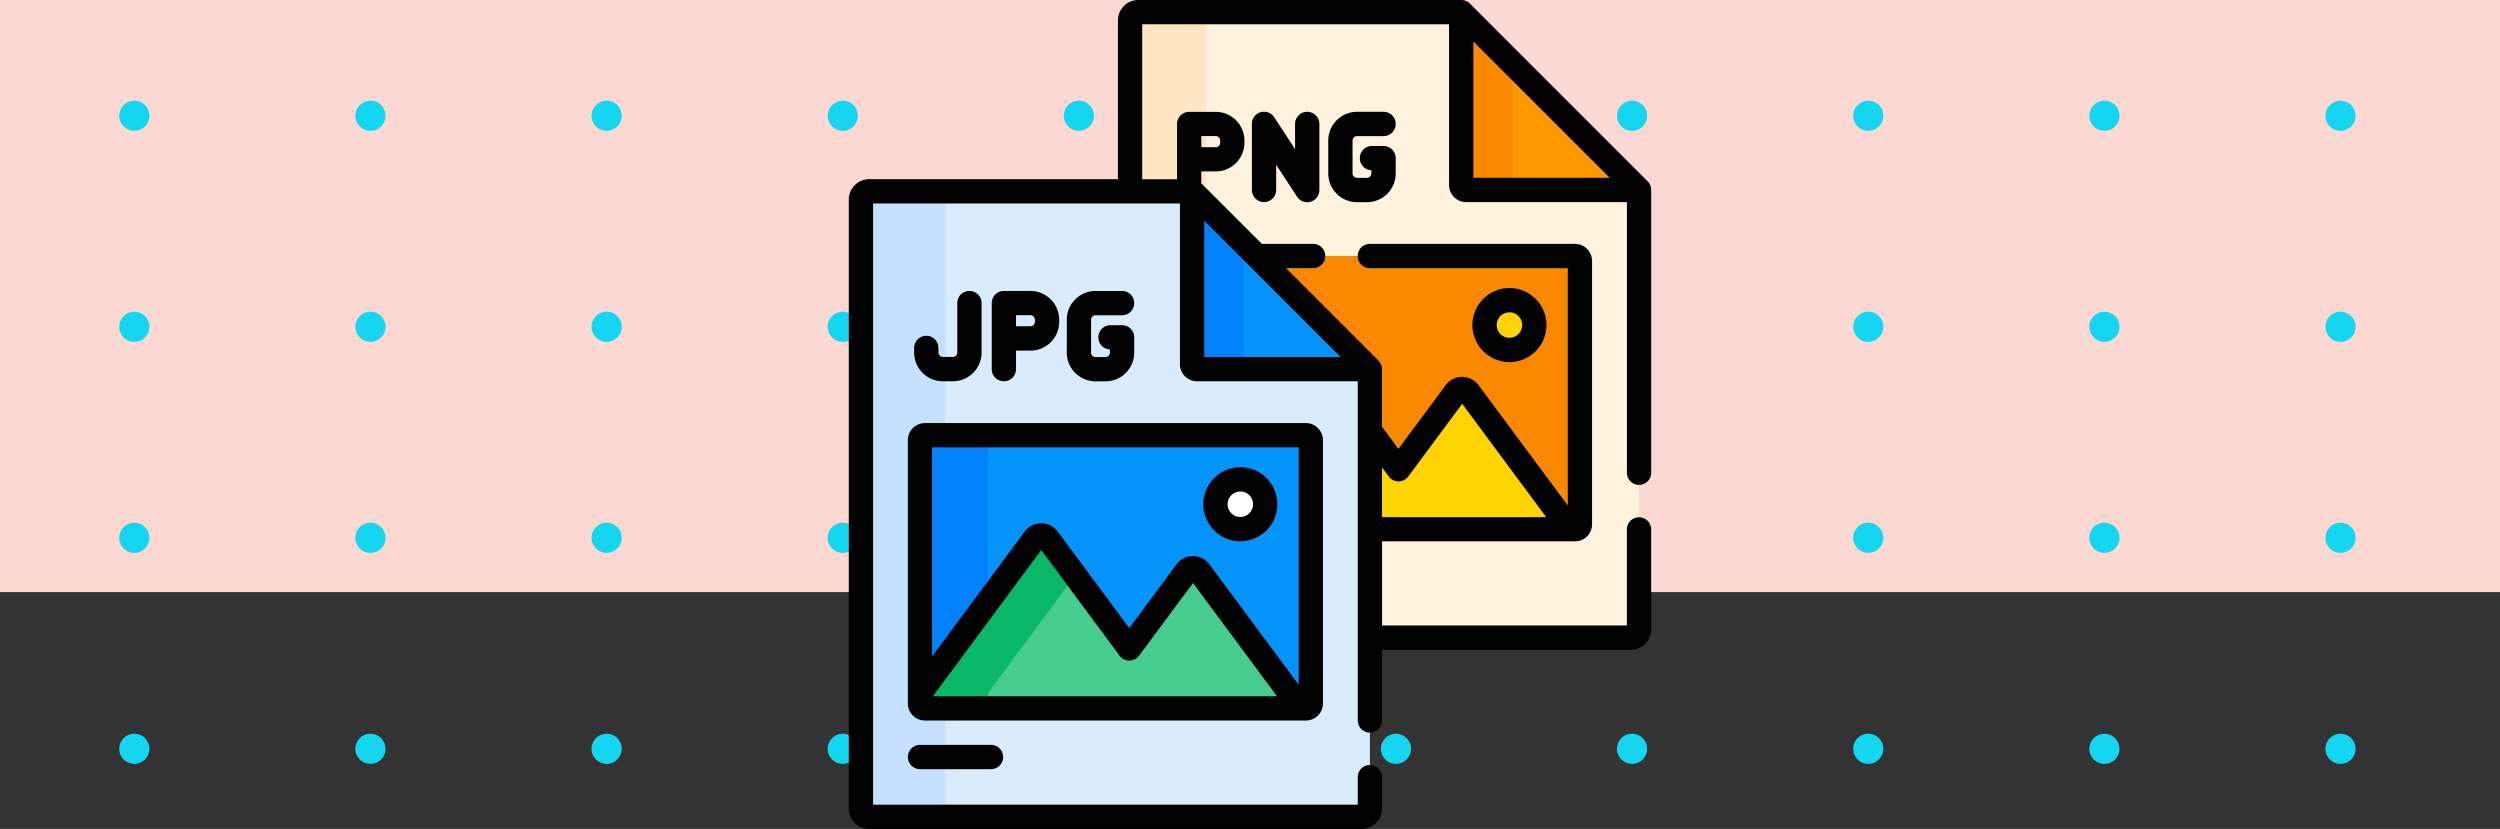 <svg xmlns="http://www.w3.org/2000/svg" width="190" height="63" viewBox="0 0 190 63">
  <rect x="0" y="0" width="190" height="63" fill="#333333" stroke="none"/>
  <g id="Grupo_1102663" data-name="Grupo 1102663" transform="translate(-1230.051 -3260)">
    <rect id="Rectángulo_403706" data-name="Rectángulo 403706" width="190" height="45" transform="translate(1230.051 3260)" fill="#fbd8d1"/>
    <g id="Grupo_1102664" data-name="Grupo 1102664" transform="translate(1239.115 3267.652)">
      <path id="Trazado_874195" data-name="Trazado 874195" d="M59.931,40.846a1.145,1.145,0,1,1,1.146,1.146,1.145,1.145,0,0,1-1.146-1.146" transform="translate(11.855 8.411)" fill="#14d6f0"/>
      <path id="Trazado_874196" data-name="Trazado 874196" d="M46.622,40.846a1.145,1.145,0,1,1,1.146,1.146,1.145,1.145,0,0,1-1.146-1.146" transform="translate(7.218 8.411)" fill="#14d6f0"/>
      <path id="Trazado_874197" data-name="Trazado 874197" d="M33.313,40.846a1.145,1.145,0,1,1,1.145,1.146,1.145,1.145,0,0,1-1.145-1.146" transform="translate(2.581 8.411)" fill="#14d6f0"/>
      <path id="Trazado_874198" data-name="Trazado 874198" d="M20,40.846a1.145,1.145,0,1,1,1.146,1.146A1.145,1.145,0,0,1,20,40.846" transform="translate(-2.057 8.411)" fill="#14d6f0"/>
      <path id="Trazado_874199" data-name="Trazado 874199" d="M6.694,40.846A1.145,1.145,0,1,1,7.84,41.992a1.145,1.145,0,0,1-1.146-1.146" transform="translate(-6.694 8.411)" fill="#14d6f0"/>
      <path id="Trazado_874200" data-name="Trazado 874200" d="M59.931,28.952A1.145,1.145,0,1,1,61.077,30.1a1.146,1.146,0,0,1-1.146-1.146" transform="translate(11.855 4.266)" fill="#14d6f0"/>
      <path id="Trazado_874201" data-name="Trazado 874201" d="M46.622,28.952A1.145,1.145,0,1,1,47.768,30.1a1.146,1.146,0,0,1-1.146-1.146" transform="translate(7.218 4.266)" fill="#14d6f0"/>
      <path id="Trazado_874202" data-name="Trazado 874202" d="M33.313,28.952A1.145,1.145,0,1,1,34.458,30.1a1.146,1.146,0,0,1-1.145-1.146" transform="translate(2.581 4.266)" fill="#14d6f0"/>
      <path id="Trazado_874203" data-name="Trazado 874203" d="M20,28.952A1.145,1.145,0,1,1,21.149,30.1,1.146,1.146,0,0,1,20,28.952" transform="translate(-2.057 4.266)" fill="#14d6f0"/>
      <path id="Trazado_874204" data-name="Trazado 874204" d="M6.694,28.952A1.145,1.145,0,1,1,7.84,30.1a1.146,1.146,0,0,1-1.146-1.146" transform="translate(-6.694 4.266)" fill="#14d6f0"/>
      <path id="Trazado_874205" data-name="Trazado 874205" d="M59.931,17.059a1.145,1.145,0,1,1,1.146,1.146,1.146,1.146,0,0,1-1.146-1.146" transform="translate(11.855 0.123)" fill="#14d6f0"/>
      <path id="Trazado_874206" data-name="Trazado 874206" d="M46.622,17.059a1.145,1.145,0,1,1,1.146,1.146,1.146,1.146,0,0,1-1.146-1.146" transform="translate(7.218 0.123)" fill="#14d6f0"/>
      <path id="Trazado_874207" data-name="Trazado 874207" d="M33.313,17.059a1.145,1.145,0,1,1,1.145,1.146,1.146,1.146,0,0,1-1.145-1.146" transform="translate(2.581 0.123)" fill="#14d6f0"/>
      <path id="Trazado_874208" data-name="Trazado 874208" d="M20,17.059a1.145,1.145,0,1,1,1.146,1.146A1.146,1.146,0,0,1,20,17.059" transform="translate(-2.057 0.123)" fill="#14d6f0"/>
      <path id="Trazado_874209" data-name="Trazado 874209" d="M6.694,17.059A1.145,1.145,0,1,1,7.84,18.205a1.146,1.146,0,0,1-1.146-1.146" transform="translate(-6.694 0.123)" fill="#14d6f0"/>
      <path id="Trazado_874210" data-name="Trazado 874210" d="M59.931,5.166a1.145,1.145,0,1,1,1.146,1.146,1.145,1.145,0,0,1-1.146-1.146" transform="translate(11.855 -4.021)" fill="#14d6f0"/>
      <path id="Trazado_874211" data-name="Trazado 874211" d="M46.622,5.166a1.145,1.145,0,1,1,1.146,1.146,1.145,1.145,0,0,1-1.146-1.146" transform="translate(7.218 -4.021)" fill="#14d6f0"/>
      <path id="Trazado_874212" data-name="Trazado 874212" d="M33.313,5.166a1.145,1.145,0,1,1,1.145,1.146,1.145,1.145,0,0,1-1.145-1.146" transform="translate(2.581 -4.021)" fill="#14d6f0"/>
      <path id="Trazado_874213" data-name="Trazado 874213" d="M20,5.166a1.145,1.145,0,1,1,1.146,1.146A1.145,1.145,0,0,1,20,5.166" transform="translate(-2.057 -4.021)" fill="#14d6f0"/>
      <path id="Trazado_874214" data-name="Trazado 874214" d="M6.694,5.166A1.145,1.145,0,1,1,7.84,6.312,1.145,1.145,0,0,1,6.694,5.166" transform="translate(-6.694 -4.021)" fill="#14d6f0"/>
    </g>
    <g id="Grupo_1102666" data-name="Grupo 1102666" transform="translate(1335 3267.652)">
      <path id="Trazado_874195-2" data-name="Trazado 874195" d="M59.931,40.846a1.145,1.145,0,1,1,1.146,1.146,1.145,1.145,0,0,1-1.146-1.146" transform="translate(11.855 8.411)" fill="#14d6f0"/>
      <path id="Trazado_874196-2" data-name="Trazado 874196" d="M46.622,40.846a1.145,1.145,0,1,1,1.146,1.146,1.145,1.145,0,0,1-1.146-1.146" transform="translate(7.218 8.411)" fill="#14d6f0"/>
      <path id="Trazado_874197-2" data-name="Trazado 874197" d="M33.313,40.846a1.145,1.145,0,1,1,1.145,1.146,1.145,1.145,0,0,1-1.145-1.146" transform="translate(2.581 8.411)" fill="#14d6f0"/>
      <path id="Trazado_874198-2" data-name="Trazado 874198" d="M20,40.846a1.145,1.145,0,1,1,1.146,1.146A1.145,1.145,0,0,1,20,40.846" transform="translate(-2.057 8.411)" fill="#14d6f0"/>
      <path id="Trazado_874199-2" data-name="Trazado 874199" d="M6.694,40.846A1.145,1.145,0,1,1,7.84,41.992a1.145,1.145,0,0,1-1.146-1.146" transform="translate(-6.694 8.411)" fill="#14d6f0"/>
      <path id="Trazado_874200-2" data-name="Trazado 874200" d="M59.931,28.952A1.145,1.145,0,1,1,61.077,30.1a1.146,1.146,0,0,1-1.146-1.146" transform="translate(11.855 4.266)" fill="#14d6f0"/>
      <path id="Trazado_874201-2" data-name="Trazado 874201" d="M46.622,28.952A1.145,1.145,0,1,1,47.768,30.1a1.146,1.146,0,0,1-1.146-1.146" transform="translate(7.218 4.266)" fill="#14d6f0"/>
      <path id="Trazado_874202-2" data-name="Trazado 874202" d="M33.313,28.952A1.145,1.145,0,1,1,34.458,30.1a1.146,1.146,0,0,1-1.145-1.146" transform="translate(2.581 4.266)" fill="#14d6f0"/>
      <path id="Trazado_874203-2" data-name="Trazado 874203" d="M20,28.952A1.145,1.145,0,1,1,21.149,30.1,1.146,1.146,0,0,1,20,28.952" transform="translate(-2.057 4.266)" fill="#14d6f0"/>
      <path id="Trazado_874204-2" data-name="Trazado 874204" d="M6.694,28.952A1.145,1.145,0,1,1,7.84,30.1a1.146,1.146,0,0,1-1.146-1.146" transform="translate(-6.694 4.266)" fill="#14d6f0"/>
      <path id="Trazado_874205-2" data-name="Trazado 874205" d="M59.931,17.059a1.145,1.145,0,1,1,1.146,1.146,1.146,1.146,0,0,1-1.146-1.146" transform="translate(11.855 0.123)" fill="#14d6f0"/>
      <path id="Trazado_874206-2" data-name="Trazado 874206" d="M46.622,17.059a1.145,1.145,0,1,1,1.146,1.146,1.146,1.146,0,0,1-1.146-1.146" transform="translate(7.218 0.123)" fill="#14d6f0"/>
      <path id="Trazado_874207-2" data-name="Trazado 874207" d="M33.313,17.059a1.145,1.145,0,1,1,1.145,1.146,1.146,1.146,0,0,1-1.145-1.146" transform="translate(2.581 0.123)" fill="#14d6f0"/>
      <path id="Trazado_874208-2" data-name="Trazado 874208" d="M20,17.059a1.145,1.145,0,1,1,1.146,1.146A1.146,1.146,0,0,1,20,17.059" transform="translate(-2.057 0.123)" fill="#14d6f0"/>
      <path id="Trazado_874209-2" data-name="Trazado 874209" d="M6.694,17.059A1.145,1.145,0,1,1,7.84,18.205a1.146,1.146,0,0,1-1.146-1.146" transform="translate(-6.694 0.123)" fill="#14d6f0"/>
      <path id="Trazado_874210-2" data-name="Trazado 874210" d="M59.931,5.166a1.145,1.145,0,1,1,1.146,1.146,1.145,1.145,0,0,1-1.146-1.146" transform="translate(11.855 -4.021)" fill="#14d6f0"/>
      <path id="Trazado_874211-2" data-name="Trazado 874211" d="M46.622,5.166a1.145,1.145,0,1,1,1.146,1.146,1.145,1.145,0,0,1-1.146-1.146" transform="translate(7.218 -4.021)" fill="#14d6f0"/>
      <path id="Trazado_874212-2" data-name="Trazado 874212" d="M33.313,5.166a1.145,1.145,0,1,1,1.145,1.146,1.145,1.145,0,0,1-1.145-1.146" transform="translate(2.581 -4.021)" fill="#14d6f0"/>
      <path id="Trazado_874213-2" data-name="Trazado 874213" d="M20,5.166a1.145,1.145,0,1,1,1.146,1.146A1.145,1.145,0,0,1,20,5.166" transform="translate(-2.057 -4.021)" fill="#14d6f0"/>
      <path id="Trazado_874214-2" data-name="Trazado 874214" d="M6.694,5.166A1.145,1.145,0,1,1,7.84,6.312,1.145,1.145,0,0,1,6.694,5.166" transform="translate(-6.694 -4.021)" fill="#14d6f0"/>
    </g>
    <g id="Grupo_1102665" data-name="Grupo 1102665" transform="translate(1286.359 3260)">
      <g id="Grupo_1102647" data-name="Grupo 1102647" transform="translate(29.578 0.923)">
        <g id="Grupo_1102643" data-name="Grupo 1102643">
          <path id="Trazado_879880" data-name="Trazado 879880" d="M220.193,20.889H207.6a.378.378,0,0,1-.378-.378V7.917L207.1,7.5H182.562a.63.63,0,0,0-.63.63V21.118h4.712l13.515,13.515v20.4h19.824a.63.63,0,0,0,.63-.63V21.015Z" transform="translate(-181.932 -7.5)" fill="#fff3de"/>
          <g id="Grupo_1102640" data-name="Grupo 1102640" transform="translate(0 0)">
            <path id="Trazado_879881" data-name="Trazado 879881" d="M186.644,21.118l1.079,1.079V8.13a.63.63,0,0,1,.63-.63h-5.792a.63.63,0,0,0-.63.63V21.118Z" transform="translate(-181.932 -7.5)" fill="#ffe5c2"/>
          </g>
          <g id="Grupo_1102641" data-name="Grupo 1102641" transform="translate(25.166 0)">
            <path id="Trazado_879882" data-name="Trazado 879882" d="M386.46,7.5V20.637a.378.378,0,0,0,.378.378h13.137Z" transform="translate(-386.46 -7.5)" fill="#fe9901"/>
          </g>
          <g id="Grupo_1102642" data-name="Grupo 1102642" transform="translate(25.166)">
            <path id="Trazado_879883" data-name="Trazado 879883" d="M390.369,20.637V11.409L386.46,7.5V20.637a.378.378,0,0,0,.378.378h3.909A.378.378,0,0,1,390.369,20.637Z" transform="translate(-386.46 -7.5)" fill="#fb8801"/>
          </g>
        </g>
        <g id="Grupo_1102646" data-name="Grupo 1102646" transform="translate(9.63 18.535)">
          <path id="Trazado_879884" data-name="Trazado 879884" d="M284.375,158.135H260.193l8.6,8.6V178.9h15.584a.378.378,0,0,0,.378-.378V158.513A.378.378,0,0,0,284.375,158.135Z" transform="translate(-260.193 -158.135)" fill="#fb8801"/>
          <g id="Grupo_1102644" data-name="Grupo 1102644" transform="translate(8.598 10.11)">
            <path id="Trazado_879885" data-name="Trazado 879885" d="M330.067,250.95h15.227l-7.711-10.4a.63.63,0,0,0-1.013,0l-4.331,5.841-2.173-2.93v7.487Z" transform="translate(-330.067 -240.297)" fill="#fed402"/>
          </g>
          <g id="Grupo_1102645" data-name="Grupo 1102645" transform="translate(17.31 3.356)">
            <circle id="Elipse_11639" data-name="Elipse 11639" cx="1.891" cy="1.891" r="1.891" fill="#fed402"/>
          </g>
        </g>
      </g>
      <g id="Grupo_1102660" data-name="Grupo 1102660" transform="translate(9.124 14.54)">
        <g id="Grupo_1102651" data-name="Grupo 1102651" transform="translate(0)">
          <g id="Grupo_1102648" data-name="Grupo 1102648" transform="translate(0)">
            <path id="Trazado_879886" data-name="Trazado 879886" d="M53.962,131.559H41.372a.378.378,0,0,1-.378-.378V118.587l-.126-.417H16.331a.63.63,0,0,0-.63.63v46.275a.63.63,0,0,0,.63.63H53.752a.63.63,0,0,0,.63-.63V131.685Z" transform="translate(-15.701 -118.17)" fill="#d8ecfe"/>
          </g>
          <path id="Trazado_879887" data-name="Trazado 879887" d="M22.136,165.076v-7.608H20.571a.378.378,0,0,1-.378-.378V137.083a.378.378,0,0,1,.378-.378h1.566V118.8a.63.63,0,0,1,.63-.63H16.331a.63.63,0,0,0-.63.63v46.275a.63.63,0,0,0,.63.63h6.435A.63.63,0,0,1,22.136,165.076Z" transform="translate(-15.701 -118.17)" fill="#c4e2ff"/>
          <g id="Grupo_1102649" data-name="Grupo 1102649" transform="translate(25.166 0)">
            <path id="Trazado_879888" data-name="Trazado 879888" d="M220.229,118.171v13.137a.378.378,0,0,0,.378.378h13.137Z" transform="translate(-220.229 -118.171)" fill="#0593fc"/>
          </g>
          <g id="Grupo_1102650" data-name="Grupo 1102650" transform="translate(25.166 0)">
            <path id="Trazado_879889" data-name="Trazado 879889" d="M224.138,131.308V122.08l-3.909-3.909v13.137a.378.378,0,0,0,.378.378h3.909A.378.378,0,0,1,224.138,131.308Z" transform="translate(-220.229 -118.171)" fill="#0182fc"/>
          </g>
        </g>
        <g id="Grupo_1102659" data-name="Grupo 1102659" transform="translate(4.491 18.535)">
          <g id="Grupo_1102653" data-name="Grupo 1102653" transform="translate(0)">
            <g id="Grupo_1102652" data-name="Grupo 1102652">
              <path id="Trazado_879890" data-name="Trazado 879890" d="M52.2,289.19V269.184a.378.378,0,0,1,.378-.378H81.523a.378.378,0,0,1,.378.378V289.19a.378.378,0,0,1-.378.378H52.581A.378.378,0,0,1,52.2,289.19Z" transform="translate(-52.203 -268.806)" fill="#0593fc"/>
            </g>
          </g>
          <g id="Grupo_1102654" data-name="Grupo 1102654" transform="translate(0)">
            <path id="Trazado_879891" data-name="Trazado 879891" d="M57.346,289.19V269.184a.378.378,0,0,1,.378-.378H52.581a.378.378,0,0,0-.378.378V289.19a.378.378,0,0,0,.378.378h5.143A.378.378,0,0,1,57.346,289.19Z" transform="translate(-52.203 -268.806)" fill="#0182fc"/>
          </g>
          <g id="Grupo_1102655" data-name="Grupo 1102655" transform="translate(0 7.608)">
            <path id="Trazado_879892" data-name="Trazado 879892" d="M52.581,343.795H81.166l-7.711-10.4a.63.63,0,0,0-1.013,0l-4.331,5.841L61.926,330.9a.63.63,0,0,0-1.013,0L52.2,342.641v.775A.378.378,0,0,0,52.581,343.795Z" transform="translate(-52.203 -330.641)" fill="#46cc8d"/>
          </g>
          <g id="Grupo_1102657" data-name="Grupo 1102657" transform="translate(0 7.608)">
            <g id="Grupo_1102656" data-name="Grupo 1102656">
              <path id="Trazado_879893" data-name="Trazado 879893" d="M57.346,343.416v-.775l6.645-8.961-2.065-2.785a.63.63,0,0,0-1.013,0L52.2,342.64v.775a.378.378,0,0,0,.378.378h5.143A.378.378,0,0,1,57.346,343.416Z" transform="translate(-52.203 -330.639)" fill="#08b865"/>
            </g>
          </g>
          <g id="Grupo_1102658" data-name="Grupo 1102658" transform="translate(22.449 3.356)">
            <circle id="Elipse_11640" data-name="Elipse 11640" cx="1.891" cy="1.891" r="1.891" fill="#fff"/>
          </g>
        </g>
      </g>
      <g id="Grupo_1102661" data-name="Grupo 1102661" transform="translate(8.201 0)">
        <path id="Trazado_879894" data-name="Trazado 879894" d="M396.189,183.536a2.814,2.814,0,1,0-2.814-2.814A2.817,2.817,0,0,0,396.189,183.536Zm0-3.783a.968.968,0,1,1-.968.968A.97.97,0,0,1,396.189,179.754Z" transform="translate(-345.981 -156.017)"/>
        <path id="Trazado_879895" data-name="Trazado 879895" d="M260.488,69.976v1.919l-1.583-2.423a.923.923,0,0,0-1.7.5v5.019a.923.923,0,0,0,1.846,0V73.076l1.583,2.423a.923.923,0,0,0,1.7-.5V69.976a.923.923,0,0,0-1.846,0Z" transform="translate(-226.571 -60.556)"/>
        <path id="Trazado_879896" data-name="Trazado 879896" d="M306.531,70.9h2.017a.923.923,0,0,0,0-1.846h-2.017a2.186,2.186,0,0,0-2.184,2.184v2.5a2.186,2.186,0,0,0,2.184,2.184h.757a2.186,2.186,0,0,0,2.184-2.184V72.575a.923.923,0,0,0-.923-.923h-.883a.923.923,0,0,0-.04,1.845v.237a.338.338,0,0,1-.338.338h-.757a.338.338,0,0,1-.338-.338v-2.5A.338.338,0,0,1,306.531,70.9Z" transform="translate(-267.908 -60.556)"/>
        <path id="Trazado_879897" data-name="Trazado 879897" d="M68.259,36.852a.923.923,0,0,0,.923-.923V14.438h0a.92.92,0,0,0-.268-.653L55.4.27A.922.922,0,0,0,54.746,0L30.208,0a1.555,1.555,0,0,0-1.553,1.553V13.618H9.754A1.555,1.555,0,0,0,8.2,15.171V61.446A1.555,1.555,0,0,0,9.754,63h37.42a1.555,1.555,0,0,0,1.553-1.553V59.062a.923.923,0,1,0-1.846,0v2.092H10.047V15.463H33.367V27.677a1.3,1.3,0,0,0,1.3,1.3H46.882V54.755a.923.923,0,0,0,1.846,0V49.382h18.9a1.555,1.555,0,0,0,1.553-1.553V40.236a.923.923,0,0,0-1.846,0v7.3H48.728V41.143H63.39a1.3,1.3,0,0,0,1.3-1.3V19.836a1.3,1.3,0,0,0-1.3-1.3H47.8a.923.923,0,1,0,0,1.846H62.845V38.418l-6.782-9.145a1.554,1.554,0,0,0-2.5,0l-3.59,4.841-1.252-1.688V28.053a.922.922,0,0,0-.268-.651l-7.022-7.022H43.49a.923.923,0,0,0,0-1.846h-3.9l-4.6-4.6v-.906h1.095a2.186,2.186,0,0,0,2.184-2.184v-.167A2.186,2.186,0,0,0,36.087,8.5H34.069a.923.923,0,0,0-.923.923v4.2H30.5V1.846h23.32V14.06a1.3,1.3,0,0,0,1.3,1.3H67.337V35.929a.923.923,0,0,0,.923.923Zm-19.022-.639a.923.923,0,0,0,1.482,0l4.1-5.524L61.2,39.3H48.727V35.525ZM34.992,10.342h1.095a.338.338,0,0,1,.338.338v.167a.338.338,0,0,1-.338.338H34.992Zm.221,6.426L45.577,27.133H35.213Zm20.454-3.253V3.151L66.031,13.515H55.667Z" transform="translate(-8.201 0)"/>
        <path id="Trazado_879898" data-name="Trazado 879898" d="M49.488,183.129a.923.923,0,0,0-.923.923v.352a2.186,2.186,0,0,0,2.184,2.184h.757a2.186,2.186,0,0,0,2.184-2.184v-3.758a.923.923,0,1,0-1.846,0V184.4a.338.338,0,0,1-.338.338h-.757a.338.338,0,0,1-.338-.338v-.352A.923.923,0,0,0,49.488,183.129Z" transform="translate(-43.598 -157.61)"/>
        <path id="Trazado_879899" data-name="Trazado 879899" d="M98.329,185.665v-1.407h1.095a2.186,2.186,0,0,0,2.184-2.184v-.167a2.186,2.186,0,0,0-2.184-2.184H97.406a.923.923,0,0,0-.923.923v5.018a.923.923,0,1,0,1.846,0Zm0-4.1h1.095a.338.338,0,0,1,.338.338v.167a.338.338,0,0,1-.338.338H98.329Z" transform="translate(-85.62 -157.61)"/>
        <path id="Trazado_879900" data-name="Trazado 879900" d="M145.022,181.57h2.018a.923.923,0,1,0,0-1.846h-2.018a2.186,2.186,0,0,0-2.184,2.184v2.5a2.186,2.186,0,0,0,2.184,2.184h.757a2.186,2.186,0,0,0,2.184-2.184v-1.159a.923.923,0,0,0-.923-.923h-.883a.923.923,0,0,0-.04,1.845v.237a.338.338,0,0,1-.338.338h-.757a.338.338,0,0,1-.338-.338v-2.5A.339.339,0,0,1,145.022,181.57Z" transform="translate(-126.271 -157.61)"/>
        <path id="Trazado_879901" data-name="Trazado 879901" d="M76.247,282.613V262.607a1.3,1.3,0,0,0-1.3-1.3H46a1.3,1.3,0,0,0-1.3,1.3v20.006a1.3,1.3,0,0,0,1.3,1.3H74.946A1.3,1.3,0,0,0,76.247,282.613ZM74.4,263.152v18.038l-6.782-9.146a1.553,1.553,0,0,0-2.5,0l-3.59,4.841-5.445-7.342a1.56,1.56,0,0,0-1.248-.628h0a1.56,1.56,0,0,0-1.248.628l-7.046,9.5V263.152ZM46.6,282.069l8.239-11.11,5.951,8.025a.923.923,0,0,0,1.482,0l4.1-5.524,6.384,8.609Z" transform="translate(-40.212 -229.153)"/>
        <path id="Trazado_879902" data-name="Trazado 879902" d="M229.958,294.207a2.814,2.814,0,1,0-2.814-2.814A2.817,2.817,0,0,0,229.958,294.207Zm0-3.783a.968.968,0,1,1-.968.968A.97.97,0,0,1,229.958,290.425Z" transform="translate(-200.204 -253.071)"/>
        <path id="Trazado_879903" data-name="Trazado 879903" d="M45.626,460.1a.923.923,0,1,0,0,1.846h5.393a.923.923,0,1,0,0-1.846Z" transform="translate(-40.212 -403.489)"/>
      </g>
    </g>
  </g>
</svg>
